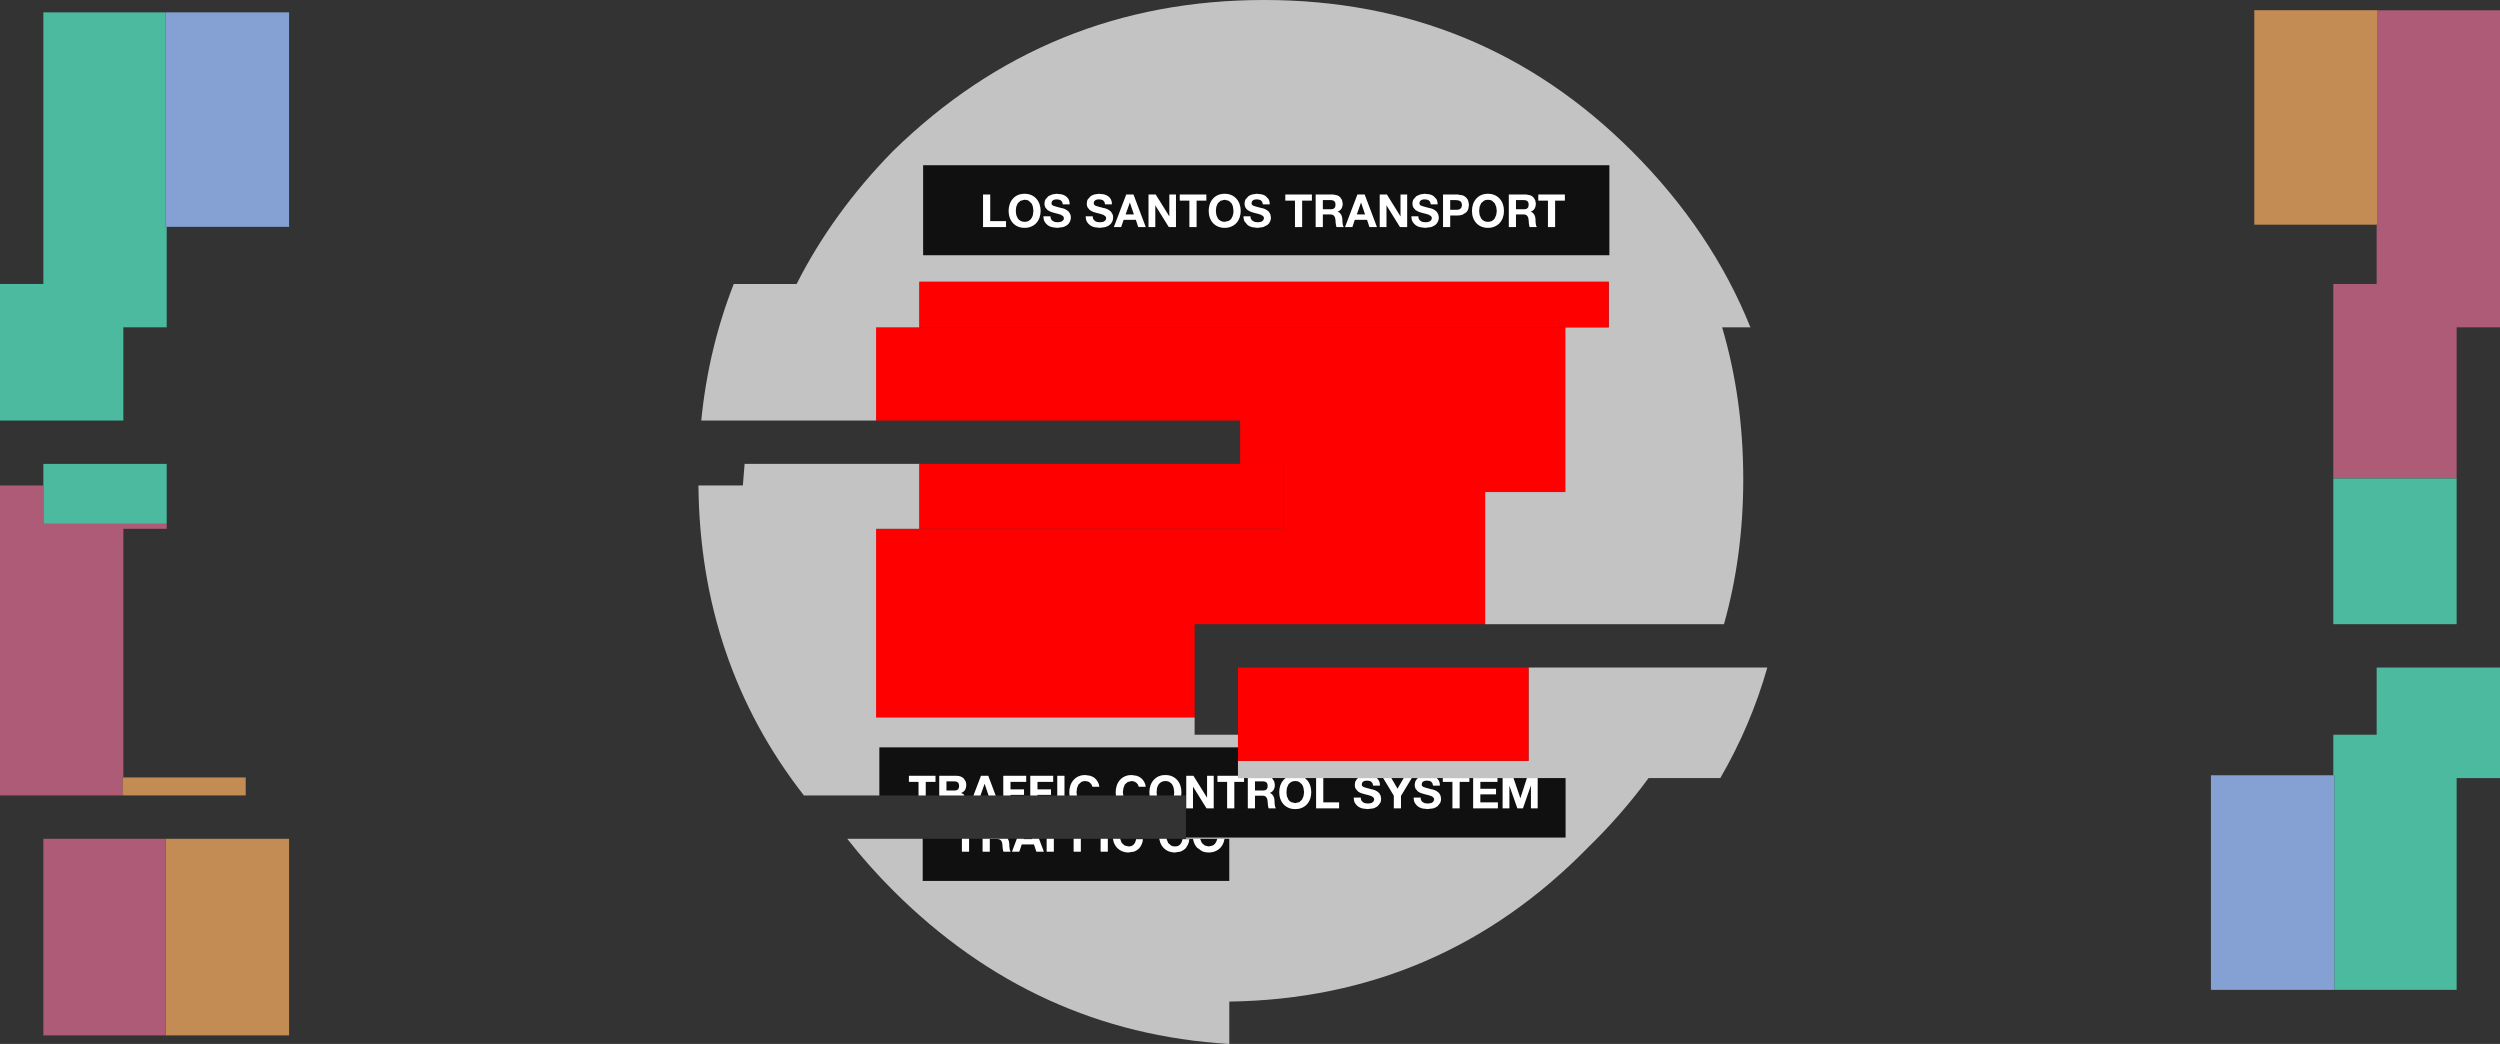 <?xml version="1.0" encoding="UTF-8" standalone="no"?>
<svg xmlns:xlink="http://www.w3.org/1999/xlink" height="481.6px" width="1153.3px" xmlns="http://www.w3.org/2000/svg">
  <rect width="100%" height="100%" fill="#333333" stroke="none"/>
  <g transform="matrix(1.0, 0.0, 0.0, 1.0, 576.65, 240.8)">
    <path d="M51.2 -147.35 L51.25 -147.35 53.1 -141.85 49.25 -141.85 51.2 -147.35 M39.45 -146.4 Q39.45 -145.25 38.9 -144.75 38.3 -144.25 37.2 -144.25 L33.6 -144.25 33.6 -148.5 37.2 -148.5 Q38.3 -148.5 38.9 -148.0 39.45 -147.5 39.45 -146.4 M28.55 -151.05 L16.3 -151.05 16.3 -148.25 20.75 -148.25 20.75 -136.05 24.05 -136.05 24.05 -148.25 28.55 -148.25 28.55 -151.05 M38.4 -151.05 L30.3 -151.05 30.3 -136.05 33.6 -136.05 33.6 -141.9 36.9 -141.9 Q38.15 -141.9 38.65 -141.35 39.25 -140.8 39.4 -139.65 L39.5 -138.7 39.55 -137.75 39.7 -136.85 39.9 -136.05 43.2 -136.05 42.85 -136.85 42.7 -137.8 42.6 -138.75 42.6 -139.6 42.45 -140.75 42.05 -141.75 41.4 -142.6 Q41.0 -142.95 40.4 -143.1 L40.4 -143.15 Q41.65 -143.65 42.2 -144.6 42.75 -145.6 42.75 -146.9 L42.45 -148.5 41.6 -149.8 Q41.0 -150.4 40.2 -150.7 L38.4 -151.05 M5.35 -151.15 L3.1 -151.4 1.1 -151.1 Q0.1 -150.85 -0.7 -150.3 L-2.0 -148.85 Q-2.5 -148.0 -2.5 -146.85 -2.5 -145.8 -2.1 -145.1 -1.7 -144.4 -1.1 -143.9 L0.35 -143.1 2.0 -142.6 3.6 -142.2 5.05 -141.75 6.05 -141.1 Q6.45 -140.75 6.45 -140.1 L6.15 -139.2 5.4 -138.6 Q4.95 -138.4 4.45 -138.35 L3.5 -138.25 2.25 -138.4 1.2 -138.9 0.45 -139.75 Q0.2 -140.25 0.2 -141.0 L-3.0 -141.0 Q-3.0 -139.65 -2.5 -138.65 L-1.05 -136.95 Q-0.2 -136.3 1.0 -136.0 L3.4 -135.7 6.1 -136.05 8.05 -137.05 Q8.85 -137.7 9.25 -138.6 9.65 -139.45 9.65 -140.5 L9.35 -142.0 8.7 -143.1 7.8 -143.85 6.8 -144.4 5.9 -144.7 5.15 -144.85 2.9 -145.45 Q2.0 -145.7 1.5 -145.9 L0.85 -146.4 Q0.7 -146.7 0.7 -147.15 L0.9 -147.9 1.45 -148.45 2.15 -148.75 2.95 -148.85 4.1 -148.75 5.0 -148.4 5.65 -147.7 5.95 -146.55 9.1 -146.55 Q9.1 -147.85 8.65 -148.8 L7.3 -150.3 Q6.45 -150.9 5.35 -151.15 M52.9 -151.05 L49.55 -151.05 43.85 -136.05 47.2 -136.05 48.35 -139.4 54.0 -139.4 55.1 -136.05 58.55 -136.05 52.9 -151.05 M63.15 -151.05 L59.85 -151.05 59.85 -136.05 62.95 -136.05 62.95 -146.1 69.2 -136.05 72.5 -136.05 72.5 -151.05 69.45 -151.05 69.45 -141.0 69.4 -141.0 63.15 -151.05 M128.0 -148.0 Q128.55 -147.5 128.55 -146.4 128.55 -145.25 128.0 -144.75 127.4 -144.25 126.3 -144.25 L122.7 -144.25 122.7 -148.5 126.3 -148.5 Q127.4 -148.5 128.0 -148.0 M97.55 -145.05 L96.95 -144.4 Q96.55 -144.15 96.0 -144.05 L94.9 -144.0 92.35 -144.0 92.35 -148.5 94.9 -148.5 96.0 -148.4 96.95 -148.05 97.55 -147.4 97.8 -146.25 97.55 -145.05 M113.6 -145.4 L113.85 -143.5 113.6 -141.65 112.9 -140.05 Q112.45 -139.3 111.65 -138.9 110.9 -138.45 109.75 -138.45 108.65 -138.45 107.9 -138.9 107.1 -139.3 106.6 -140.05 L105.9 -141.65 105.7 -143.5 105.9 -145.4 106.6 -147.05 107.9 -148.2 Q108.65 -148.65 109.75 -148.65 110.9 -148.65 111.65 -148.2 L112.9 -147.05 113.6 -145.4 M112.85 -150.8 Q111.5 -151.4 109.75 -151.4 108.05 -151.4 106.65 -150.8 105.3 -150.2 104.35 -149.1 103.4 -148.05 102.9 -146.6 102.4 -145.15 102.4 -143.5 102.4 -141.85 102.9 -140.45 103.4 -139.0 104.35 -137.95 105.3 -136.9 106.65 -136.3 108.05 -135.7 109.75 -135.7 111.5 -135.7 112.85 -136.3 114.25 -136.9 115.2 -137.95 116.15 -139.0 116.65 -140.45 117.15 -141.85 117.15 -143.5 117.15 -145.15 116.65 -146.6 116.15 -148.05 115.2 -149.1 114.25 -150.2 112.85 -150.8 M86.1 -148.8 L84.75 -150.3 Q83.9 -150.9 82.8 -151.15 L80.55 -151.4 78.55 -151.1 76.75 -150.3 75.45 -148.85 Q74.95 -148.0 74.95 -146.85 74.95 -145.8 75.35 -145.1 L76.35 -143.9 77.8 -143.1 Q78.6 -142.8 79.45 -142.6 L81.05 -142.2 82.5 -141.75 83.5 -141.1 Q83.9 -140.75 83.9 -140.1 L83.6 -139.2 82.85 -138.6 81.9 -138.35 80.95 -138.25 79.7 -138.4 Q79.1 -138.55 78.65 -138.9 78.2 -139.2 77.9 -139.75 77.65 -140.25 77.65 -141.0 L74.45 -141.0 Q74.45 -139.65 74.95 -138.65 75.5 -137.65 76.4 -136.95 77.25 -136.3 78.45 -136.0 L80.85 -135.7 83.55 -136.05 Q84.7 -136.45 85.5 -137.05 86.3 -137.7 86.7 -138.6 87.1 -139.45 87.1 -140.5 L86.8 -142.0 86.15 -143.1 85.25 -143.85 84.25 -144.4 83.35 -144.7 82.6 -144.85 80.35 -145.45 Q79.45 -145.7 78.95 -145.9 78.5 -146.15 78.3 -146.4 78.15 -146.7 78.15 -147.15 L78.35 -147.9 78.9 -148.45 79.6 -148.75 80.4 -148.85 81.55 -148.75 82.45 -148.4 83.1 -147.7 83.4 -146.55 86.55 -146.55 Q86.55 -147.85 86.1 -148.8 M95.8 -151.05 L89.05 -151.05 89.05 -136.05 92.35 -136.05 92.35 -141.4 95.8 -141.4 Q97.2 -141.4 98.2 -141.85 L99.8 -142.9 Q100.45 -143.6 100.7 -144.45 L101.0 -146.25 100.7 -148.0 Q100.45 -148.9 99.8 -149.55 99.2 -150.2 98.2 -150.65 L95.8 -151.05 M129.3 -150.7 L127.5 -151.05 119.4 -151.05 119.4 -136.05 122.7 -136.05 122.7 -141.9 126.0 -141.9 Q127.25 -141.9 127.75 -141.35 128.35 -140.8 128.5 -139.65 L128.6 -138.7 128.65 -137.75 128.8 -136.85 129.0 -136.05 132.3 -136.05 131.95 -136.85 131.8 -137.8 131.7 -138.75 131.7 -139.6 131.55 -140.75 131.15 -141.75 130.5 -142.6 Q130.1 -142.95 129.5 -143.1 L129.5 -143.15 Q130.75 -143.65 131.3 -144.6 131.85 -145.6 131.85 -146.9 L131.55 -148.5 130.7 -149.8 Q130.1 -150.4 129.3 -150.7 M145.25 -151.05 L133.0 -151.05 133.0 -148.25 137.45 -148.25 137.45 -136.05 140.75 -136.05 140.75 -148.25 145.25 -148.25 145.25 -151.05 M165.8 -123.05 L-150.8 -123.05 -150.8 -164.6 165.8 -164.6 165.8 -123.05 M-151.0 146.15 L-132.9 146.15 -132.9 152.1 -129.6 152.1 -129.6 146.15 -123.35 146.15 -123.35 152.1 -120.05 152.1 -120.05 146.25 -116.75 146.25 Q-115.5 146.25 -115.0 146.8 -114.4 147.35 -114.25 148.5 L-114.15 149.45 -114.1 150.4 -113.95 151.3 -113.75 152.1 -110.45 152.1 -110.8 151.3 -110.95 150.35 -111.05 149.4 -111.05 148.55 -111.2 147.4 -111.6 146.4 -111.75 146.15 -107.55 146.15 -109.8 152.1 -106.45 152.1 -105.3 148.75 -99.65 148.75 -98.55 152.1 -95.1 152.1 -97.35 146.15 -93.8 146.15 -93.8 152.1 -90.5 152.1 -90.5 146.15 -81.35 146.15 -81.35 152.1 -78.05 152.1 -78.05 146.15 -68.9 146.15 -68.9 152.1 -65.6 152.1 -65.6 146.15 -63.25 146.15 -62.85 147.7 Q-62.35 149.15 -61.4 150.2 -60.45 151.25 -59.1 151.85 -57.7 152.45 -56.0 152.45 L-53.45 152.05 Q-52.3 151.6 -51.4 150.8 -50.55 150.0 -50.05 148.85 -49.5 147.75 -49.4 146.35 L-52.55 146.35 Q-52.75 147.8 -53.6 148.75 -54.45 149.7 -56.0 149.7 L-57.85 149.25 -59.15 148.1 -59.8 146.5 -59.85 146.15 -41.85 146.15 -41.45 147.7 Q-40.95 149.15 -40.0 150.2 -39.05 151.25 -37.7 151.85 -36.3 152.45 -34.6 152.45 L-32.05 152.05 Q-30.9 151.6 -30.0 150.8 L-29.55 150.35 -28.65 148.85 Q-28.1 147.75 -28.0 146.35 L-31.15 146.35 Q-31.35 147.8 -32.2 148.75 -33.05 149.7 -34.6 149.7 -35.7 149.7 -36.45 149.25 L-37.75 148.1 -38.4 146.5 -38.45 146.15 -29.55 146.15 -26.3 146.15 -25.9 147.7 Q-25.4 149.15 -24.45 150.2 L-22.15 151.85 Q-20.75 152.45 -19.05 152.45 -17.3 152.45 -15.95 151.85 -14.55 151.25 -13.6 150.2 -12.65 149.15 -12.15 147.7 L-11.75 146.15 -9.55 146.15 -9.55 165.6 -151.0 165.6 -151.0 146.15 M-104.35 146.15 L-100.6 146.15 -100.55 146.3 -104.4 146.3 -104.35 146.15 M-29.55 145.6 L-29.55 126.15 -31.75 126.15 -31.65 124.65 Q-31.65 123.0 -32.15 121.55 -32.65 120.1 -33.6 119.05 -34.55 117.95 -35.95 117.35 -37.3 116.75 -39.05 116.75 -40.75 116.75 -42.15 117.35 -43.5 117.95 -44.45 119.05 -45.4 120.1 -45.9 121.55 -46.4 123.0 -46.4 124.65 L-46.3 126.15 -58.45 126.15 -58.65 124.65 -58.4 122.75 -57.75 121.1 -56.45 119.95 -54.6 119.5 -53.4 119.7 -52.4 120.3 -51.7 121.1 -51.3 122.15 -48.1 122.15 Q-48.25 120.85 -48.85 119.85 -49.4 118.85 -50.25 118.15 -51.15 117.45 -52.25 117.1 L-54.6 116.75 Q-56.3 116.75 -57.7 117.35 -59.05 117.95 -60.0 119.05 -60.95 120.1 -61.45 121.55 -61.95 123.0 -61.95 124.65 L-61.85 126.15 -79.85 126.15 -80.05 124.65 -79.8 122.75 -79.15 121.1 -77.85 119.95 Q-77.1 119.5 -76.0 119.5 L-74.8 119.7 Q-74.25 119.9 -73.8 120.3 L-73.1 121.1 -72.7 122.15 -69.5 122.15 Q-69.65 120.85 -70.25 119.85 -70.8 118.85 -71.65 118.15 -72.55 117.45 -73.65 117.1 L-76.0 116.75 Q-77.7 116.75 -79.1 117.35 -80.45 117.95 -81.4 119.05 -82.35 120.1 -82.85 121.55 -83.35 123.0 -83.35 124.65 L-83.25 126.15 -85.6 126.15 -85.6 117.1 -88.9 117.1 -88.9 126.15 -98.05 126.15 -98.05 125.9 -91.8 125.9 -91.8 123.35 -98.05 123.35 -98.05 119.9 -90.8 119.9 -90.8 117.1 -101.35 117.1 -101.35 126.15 -110.5 126.15 -110.5 125.9 -104.25 125.9 -104.25 123.35 -110.5 123.35 -110.5 119.9 -103.25 119.9 -103.25 117.1 -113.8 117.1 -113.8 126.15 -117.35 126.15 -120.75 117.1 -124.1 117.1 -127.55 126.15 -131.75 126.15 -132.25 125.55 -133.25 125.05 -133.25 125.0 Q-132.0 124.5 -131.45 123.55 -130.9 122.55 -130.9 121.25 -130.9 120.4 -131.2 119.65 L-132.05 118.35 Q-132.65 117.75 -133.45 117.45 -134.25 117.1 -135.25 117.1 L-143.35 117.1 -143.35 126.15 -149.6 126.15 -149.6 119.9 -145.1 119.9 -145.1 117.1 -157.35 117.1 -157.35 119.9 -152.9 119.9 -152.9 126.15 -171.0 126.15 -171.0 103.95 -5.55 103.95 -5.55 110.2 -5.55 117.1 -15.0 117.1 -15.0 119.9 -10.55 119.9 -10.55 132.1 -7.25 132.1 -7.25 119.9 -2.75 119.9 -2.75 118.15 -1.0 118.15 -1.0 132.1 2.3 132.1 2.3 126.25 5.6 126.25 Q6.85 126.25 7.35 126.8 7.95 127.35 8.1 128.5 L8.2 129.45 8.25 130.4 8.4 131.3 8.6 132.1 11.9 132.1 11.55 131.3 11.4 130.35 11.3 129.4 11.3 128.55 11.15 127.4 10.75 126.4 10.1 125.55 Q9.7 125.2 9.1 125.05 L9.1 125.0 Q10.35 124.5 10.9 123.55 11.45 122.55 11.45 121.25 L11.15 119.65 10.3 118.35 10.1 118.15 16.4 118.15 15.45 119.05 Q14.5 120.1 14.0 121.55 13.5 123.0 13.5 124.65 13.5 126.3 14.0 127.7 14.5 129.15 15.45 130.2 16.4 131.25 17.75 131.85 19.15 132.45 20.85 132.45 22.6 132.45 23.95 131.85 25.35 131.25 26.3 130.2 27.25 129.15 27.75 127.7 28.25 126.3 28.25 124.65 28.25 123.0 27.75 121.55 27.25 120.1 26.3 119.05 L25.35 118.15 30.5 118.15 30.5 132.1 41.1 132.1 41.1 129.35 33.8 129.35 33.8 118.15 49.8 118.15 Q49.25 118.65 48.85 119.3 48.35 120.15 48.35 121.3 48.35 122.35 48.75 123.05 L49.75 124.25 Q50.4 124.75 51.2 125.05 L52.85 125.55 54.45 125.95 55.9 126.4 Q56.5 126.65 56.9 127.05 57.3 127.4 57.3 128.05 L57.0 128.95 56.25 129.55 55.3 129.8 54.35 129.9 53.1 129.75 Q52.5 129.6 52.05 129.25 L51.3 128.4 51.05 127.15 47.85 127.15 Q47.85 128.5 48.35 129.5 48.9 130.5 49.8 131.2 50.65 131.85 51.85 132.15 L54.25 132.45 56.95 132.1 Q58.1 131.7 58.9 131.1 L60.1 129.55 Q60.5 128.7 60.5 127.65 L60.2 126.15 59.55 125.05 58.65 124.3 57.65 123.75 56.75 123.45 56.0 123.3 53.75 122.7 52.35 122.25 51.7 121.75 Q51.55 121.45 51.55 121.0 L51.75 120.25 Q51.95 119.9 52.3 119.7 52.6 119.5 53.0 119.4 L53.8 119.3 54.95 119.4 Q55.45 119.5 55.85 119.75 L56.5 120.45 56.8 121.6 59.95 121.6 Q59.95 120.3 59.5 119.35 L58.55 118.15 61.45 118.15 66.35 126.25 66.35 132.1 69.65 132.1 69.65 126.35 74.6 118.15 77.45 118.15 Q76.9 118.65 76.5 119.3 76.0 120.15 76.0 121.3 76.0 122.35 76.4 123.05 L77.4 124.25 Q78.05 124.75 78.85 125.05 L80.5 125.55 82.1 125.95 83.55 126.4 Q84.15 126.65 84.55 127.05 84.95 127.4 84.95 128.05 L84.65 128.95 83.9 129.55 82.95 129.8 82.0 129.9 80.75 129.75 Q80.15 129.6 79.7 129.25 79.25 128.95 78.95 128.4 78.7 127.9 78.7 127.15 L75.5 127.15 Q75.5 128.5 76.0 129.5 76.55 130.5 77.45 131.2 78.3 131.85 79.5 132.15 L81.9 132.45 84.6 132.1 Q85.75 131.7 86.55 131.1 L87.75 129.55 Q88.15 128.7 88.15 127.65 L87.85 126.15 87.2 125.05 86.3 124.3 85.3 123.75 84.4 123.45 83.65 123.3 81.4 122.7 80.0 122.25 79.35 121.75 Q79.2 121.45 79.2 121.0 L79.4 120.25 Q79.6 119.9 79.95 119.7 L80.65 119.4 81.45 119.3 82.6 119.4 Q83.1 119.5 83.5 119.75 L84.15 120.45 84.45 121.6 87.6 121.6 Q87.6 120.3 87.15 119.35 L86.2 118.15 88.95 118.15 88.95 119.9 93.4 119.9 93.4 132.1 96.7 132.1 96.7 119.9 101.2 119.9 101.2 118.15 102.95 118.15 102.95 132.1 114.35 132.1 114.35 129.35 106.25 129.35 106.25 125.65 113.5 125.65 113.5 123.1 106.25 123.1 106.25 119.9 114.15 119.9 114.15 118.15 116.55 118.15 116.55 132.1 119.65 132.1 119.65 121.6 123.35 132.1 125.9 132.1 129.6 121.5 129.6 132.1 132.7 132.1 132.7 118.15 145.6 118.15 145.6 145.6 -29.55 145.6 M-35.1 126.15 L-42.95 126.15 -43.1 124.65 -42.9 122.75 Q-42.65 121.85 -42.2 121.1 -41.7 120.4 -40.9 119.95 -40.15 119.5 -39.05 119.5 -37.9 119.5 -37.15 119.95 -36.35 120.4 -35.9 121.1 -35.4 121.85 -35.2 122.75 L-34.95 124.65 -35.1 126.15 M-120.6 126.15 L-124.35 126.15 -122.45 120.8 -122.4 120.8 -120.6 126.15 M70.9 118.15 L68.05 123.05 65.2 118.15 70.9 118.15 M2.3 119.65 L5.9 119.65 Q7.0 119.65 7.6 120.15 8.15 120.65 8.15 121.75 8.15 122.9 7.6 123.4 7.0 123.9 5.9 123.9 L2.3 123.9 2.3 119.65 M20.85 119.5 Q22.0 119.5 22.75 119.95 L24.0 121.1 Q24.5 121.85 24.7 122.75 L24.95 124.65 24.7 126.5 24.0 128.1 22.75 129.25 20.85 129.7 19.0 129.25 Q18.2 128.85 17.7 128.1 L17.0 126.5 16.8 124.65 17.0 122.75 17.7 121.1 Q18.2 120.4 19.0 119.95 19.75 119.5 20.85 119.5 M121.55 118.15 L127.75 118.15 124.75 127.4 124.7 127.4 121.55 118.15 M-112.55 -138.8 L-119.85 -138.8 -119.85 -151.05 -123.15 -151.05 -123.15 -136.05 -112.55 -136.05 -112.55 -138.8 M-100.85 -147.05 Q-100.35 -146.3 -100.15 -145.4 L-99.9 -143.5 -100.15 -141.65 Q-100.35 -140.75 -100.85 -140.05 -101.3 -139.3 -102.1 -138.9 -102.85 -138.45 -104.0 -138.45 -105.1 -138.45 -105.85 -138.9 -106.65 -139.3 -107.15 -140.05 L-107.85 -141.65 -108.05 -143.5 -107.85 -145.4 -107.15 -147.05 -105.85 -148.2 -104.0 -148.65 Q-102.85 -148.65 -102.1 -148.2 L-100.85 -147.05 M-91.2 -151.1 L-93.0 -150.3 -94.3 -148.85 Q-94.8 -148.0 -94.8 -146.85 -94.8 -145.8 -94.4 -145.1 L-93.4 -143.9 -91.95 -143.1 -90.3 -142.6 -88.7 -142.2 -87.25 -141.75 -86.25 -141.1 Q-85.85 -140.75 -85.85 -140.1 -85.85 -139.55 -86.15 -139.2 L-86.9 -138.6 -87.85 -138.35 -88.8 -138.25 -90.05 -138.4 -91.1 -138.9 -91.85 -139.75 -92.1 -141.0 -95.3 -141.0 Q-95.3 -139.65 -94.8 -138.65 -94.25 -137.65 -93.35 -136.95 -92.5 -136.3 -91.3 -136.0 L-88.9 -135.7 -86.2 -136.05 Q-85.05 -136.45 -84.25 -137.05 -83.45 -137.7 -83.05 -138.6 -82.65 -139.45 -82.65 -140.5 -82.65 -141.35 -82.95 -142.0 L-83.6 -143.1 -84.5 -143.85 -85.5 -144.4 -86.4 -144.7 -87.15 -144.85 -89.4 -145.45 -90.8 -145.9 -91.45 -146.4 -91.6 -147.15 -91.4 -147.9 -90.85 -148.45 -90.15 -148.75 -89.35 -148.85 -88.2 -148.75 -87.3 -148.4 -86.65 -147.7 -86.35 -146.55 -83.2 -146.55 Q-83.2 -147.85 -83.65 -148.8 -84.15 -149.7 -85.0 -150.3 -85.85 -150.9 -86.95 -151.15 L-89.2 -151.4 -91.2 -151.1 M-107.1 -150.8 Q-108.45 -150.2 -109.4 -149.1 -110.35 -148.05 -110.85 -146.6 -111.35 -145.15 -111.35 -143.5 -111.35 -141.85 -110.85 -140.45 -110.35 -139.0 -109.4 -137.95 -108.45 -136.9 -107.1 -136.3 -105.7 -135.7 -104.0 -135.7 -102.25 -135.7 -100.9 -136.3 -99.5 -136.9 -98.55 -137.95 -97.6 -139.0 -97.1 -140.45 -96.6 -141.85 -96.6 -143.5 -96.6 -145.15 -97.1 -146.6 -97.6 -148.05 -98.55 -149.1 -99.5 -150.2 -100.9 -150.8 -102.25 -151.4 -104.0 -151.4 -105.7 -151.4 -107.1 -150.8 M-7.85 -145.4 L-7.6 -143.5 Q-7.6 -142.55 -7.85 -141.65 -8.05 -140.75 -8.55 -140.05 -9.0 -139.3 -9.8 -138.9 L-11.7 -138.45 Q-12.8 -138.45 -13.55 -138.9 -14.35 -139.3 -14.85 -140.05 L-15.55 -141.65 -15.75 -143.5 -15.55 -145.4 -14.85 -147.05 -13.55 -148.2 -11.7 -148.65 -9.8 -148.2 -8.55 -147.05 Q-8.05 -146.3 -7.85 -145.4 M-55.45 -147.35 L-55.4 -147.35 -53.55 -141.85 -57.4 -141.85 -55.45 -147.35 M-53.75 -151.05 L-57.1 -151.05 -62.8 -136.05 -59.45 -136.05 -58.3 -139.4 -52.65 -139.4 -51.55 -136.05 -48.1 -136.05 -53.75 -151.05 M-64.15 -148.8 Q-64.65 -149.7 -65.5 -150.3 -66.35 -150.9 -67.45 -151.15 L-69.7 -151.4 -71.7 -151.1 Q-72.7 -150.85 -73.5 -150.3 L-74.8 -148.85 Q-75.3 -148.0 -75.3 -146.85 -75.3 -145.8 -74.9 -145.1 L-73.9 -143.9 -72.45 -143.1 -70.8 -142.6 -69.2 -142.2 -67.75 -141.75 -66.75 -141.1 Q-66.35 -140.75 -66.35 -140.1 -66.35 -139.55 -66.65 -139.2 L-67.4 -138.6 Q-67.85 -138.4 -68.35 -138.35 L-69.3 -138.25 -70.55 -138.4 Q-71.15 -138.55 -71.6 -138.9 L-72.35 -139.75 -72.6 -141.0 -75.8 -141.0 Q-75.8 -139.65 -75.3 -138.65 -74.75 -137.65 -73.85 -136.95 -73.0 -136.3 -71.8 -136.0 L-69.4 -135.7 -66.7 -136.05 Q-65.55 -136.45 -64.75 -137.05 -63.95 -137.7 -63.55 -138.6 -63.15 -139.45 -63.15 -140.5 -63.15 -141.35 -63.45 -142.0 L-64.1 -143.1 -65.0 -143.85 -66.0 -144.4 -66.9 -144.7 -67.65 -144.85 -69.9 -145.45 -71.3 -145.9 -71.95 -146.4 -72.1 -147.15 -71.9 -147.9 -71.35 -148.45 -70.65 -148.75 -69.85 -148.85 -68.7 -148.75 -67.8 -148.4 -67.15 -147.7 -66.85 -146.55 -63.7 -146.55 Q-63.7 -147.85 -64.15 -148.8 M-34.15 -151.05 L-37.2 -151.05 -37.2 -141.0 -37.25 -141.0 -43.5 -151.05 -46.8 -151.05 -46.8 -136.05 -43.7 -136.05 -43.7 -146.1 -37.45 -136.05 -34.15 -136.05 -34.15 -151.05 M-14.8 -150.8 Q-16.15 -150.2 -17.1 -149.1 -18.05 -148.05 -18.55 -146.6 -19.05 -145.15 -19.05 -143.5 -19.05 -141.85 -18.55 -140.45 -18.05 -139.0 -17.1 -137.95 -16.15 -136.9 -14.8 -136.3 -13.4 -135.7 -11.7 -135.7 -9.95 -135.7 -8.6 -136.3 -7.2 -136.9 -6.25 -137.95 -5.3 -139.0 -4.8 -140.45 -4.3 -141.85 -4.3 -143.5 -4.3 -145.15 -4.8 -146.6 -5.3 -148.05 -6.25 -149.1 -7.2 -150.2 -8.6 -150.8 -9.95 -151.4 -11.7 -151.4 -13.4 -151.4 -14.8 -150.8 M-20.15 -151.05 L-32.4 -151.05 -32.4 -148.25 -27.95 -148.25 -27.95 -136.05 -24.65 -136.05 -24.65 -148.25 -20.15 -148.25 -20.15 -151.05 M-136.45 119.65 Q-135.35 119.65 -134.75 120.15 -134.2 120.65 -134.2 121.75 -134.2 122.9 -134.75 123.4 -135.35 123.9 -136.45 123.9 L-140.05 123.9 -140.05 119.65 -136.45 119.65 M-16.75 117.1 L-19.8 117.1 -19.8 127.15 -19.85 127.15 -26.1 117.1 -29.4 117.1 -29.4 132.1 -26.3 132.1 -26.3 122.05 -20.05 132.1 -16.75 132.1 -16.75 117.1 M-15.1 146.15 L-15.2 146.5 Q-15.4 147.4 -15.9 148.1 -16.35 148.85 -17.15 149.25 L-19.05 149.7 -20.9 149.25 -22.2 148.1 -22.9 146.5 -22.95 146.15 -15.1 146.15" fill="#000000" fill-opacity="0.694" fill-rule="evenodd" stroke="none"/>
    <path d="M145.25 -151.05 L145.25 -148.25 140.75 -148.25 140.75 -136.05 137.45 -136.05 137.45 -148.25 133.0 -148.25 133.0 -151.05 145.25 -151.05 M129.3 -150.7 Q130.1 -150.4 130.7 -149.8 L131.55 -148.5 131.85 -146.9 Q131.85 -145.6 131.3 -144.6 130.75 -143.65 129.5 -143.15 L129.5 -143.1 Q130.1 -142.95 130.5 -142.6 L131.15 -141.75 131.55 -140.75 131.7 -139.6 131.7 -138.75 131.8 -137.8 131.95 -136.85 132.3 -136.05 129.0 -136.05 128.8 -136.85 128.65 -137.75 128.6 -138.7 128.5 -139.65 Q128.35 -140.8 127.75 -141.35 127.25 -141.9 126.0 -141.9 L122.7 -141.9 122.7 -136.05 119.4 -136.05 119.4 -151.05 127.5 -151.05 129.3 -150.7 M95.8 -151.05 L98.2 -150.65 Q99.2 -150.2 99.8 -149.55 100.45 -148.9 100.7 -148.0 L101.0 -146.25 100.7 -144.45 Q100.45 -143.6 99.8 -142.9 L98.2 -141.85 Q97.2 -141.4 95.8 -141.4 L92.35 -141.4 92.35 -136.05 89.05 -136.05 89.05 -151.05 95.8 -151.05 M86.1 -148.8 Q86.55 -147.85 86.55 -146.55 L83.4 -146.55 83.1 -147.7 82.45 -148.4 81.55 -148.75 80.4 -148.85 79.6 -148.75 78.9 -148.45 78.35 -147.9 78.15 -147.15 Q78.15 -146.7 78.3 -146.4 78.5 -146.15 78.95 -145.9 79.45 -145.7 80.35 -145.45 L82.6 -144.85 83.35 -144.7 84.25 -144.4 85.25 -143.85 86.15 -143.1 86.8 -142.0 87.1 -140.5 Q87.1 -139.45 86.7 -138.6 86.3 -137.7 85.5 -137.05 84.7 -136.45 83.55 -136.05 L80.85 -135.7 78.45 -136.0 Q77.25 -136.3 76.4 -136.95 75.5 -137.65 74.95 -138.65 74.45 -139.65 74.45 -141.0 L77.65 -141.0 Q77.65 -140.25 77.9 -139.75 78.2 -139.2 78.65 -138.9 79.1 -138.55 79.7 -138.4 L80.95 -138.25 81.9 -138.35 82.85 -138.6 83.6 -139.2 83.9 -140.1 Q83.9 -140.75 83.5 -141.1 L82.5 -141.75 81.05 -142.2 79.45 -142.6 Q78.6 -142.8 77.8 -143.1 L76.35 -143.9 75.35 -145.1 Q74.95 -145.8 74.95 -146.85 74.95 -148.0 75.45 -148.85 L76.75 -150.3 78.55 -151.1 80.55 -151.4 82.8 -151.15 Q83.9 -150.9 84.75 -150.3 L86.1 -148.8 M112.85 -150.8 Q114.25 -150.2 115.2 -149.1 116.15 -148.05 116.65 -146.6 117.15 -145.15 117.15 -143.5 117.15 -141.85 116.65 -140.45 116.15 -139.0 115.2 -137.95 114.25 -136.9 112.85 -136.3 111.5 -135.7 109.75 -135.7 108.05 -135.7 106.65 -136.3 105.3 -136.9 104.35 -137.95 103.4 -139.0 102.9 -140.45 102.4 -141.85 102.4 -143.5 102.4 -145.15 102.9 -146.6 103.4 -148.05 104.35 -149.1 105.3 -150.2 106.65 -150.8 108.05 -151.4 109.75 -151.4 111.5 -151.4 112.85 -150.8 M113.6 -145.4 L112.9 -147.05 111.65 -148.2 Q110.9 -148.65 109.75 -148.65 108.65 -148.65 107.9 -148.2 L106.6 -147.05 105.9 -145.4 105.7 -143.5 105.9 -141.65 106.6 -140.05 Q107.1 -139.3 107.9 -138.9 108.65 -138.45 109.75 -138.45 110.9 -138.45 111.65 -138.9 112.45 -139.3 112.9 -140.05 L113.6 -141.65 113.85 -143.5 113.6 -145.4 M97.55 -145.05 L97.8 -146.25 97.55 -147.4 96.95 -148.05 96.0 -148.4 94.9 -148.5 92.35 -148.5 92.35 -144.0 94.9 -144.0 96.0 -144.05 Q96.55 -144.15 96.95 -144.4 L97.55 -145.05 M128.0 -148.0 Q127.4 -148.5 126.3 -148.5 L122.7 -148.5 122.7 -144.25 126.3 -144.25 Q127.4 -144.25 128.0 -144.75 128.55 -145.25 128.55 -146.4 128.55 -147.5 128.0 -148.0 M63.15 -151.05 L69.4 -141.0 69.45 -141.0 69.45 -151.05 72.5 -151.05 72.5 -136.05 69.2 -136.05 62.95 -146.1 62.95 -136.05 59.85 -136.05 59.85 -151.05 63.15 -151.05 M52.9 -151.05 L58.55 -136.05 55.1 -136.05 54.0 -139.4 48.35 -139.4 47.2 -136.05 43.85 -136.05 49.55 -151.05 52.9 -151.05 M5.35 -151.15 Q6.45 -150.9 7.3 -150.3 L8.65 -148.8 Q9.1 -147.85 9.1 -146.55 L5.95 -146.55 5.65 -147.7 5.0 -148.4 4.1 -148.75 2.95 -148.85 2.15 -148.75 1.45 -148.45 0.9 -147.9 0.7 -147.15 Q0.7 -146.7 0.85 -146.4 L1.5 -145.9 Q2.0 -145.7 2.9 -145.45 L5.15 -144.85 5.9 -144.7 6.8 -144.4 7.8 -143.85 8.7 -143.1 9.35 -142.0 9.65 -140.5 Q9.65 -139.45 9.25 -138.6 8.85 -137.7 8.05 -137.05 L6.1 -136.05 3.4 -135.7 1.0 -136.0 Q-0.2 -136.3 -1.05 -136.95 L-2.5 -138.65 Q-3.0 -139.65 -3.0 -141.0 L0.2 -141.0 Q0.2 -140.25 0.45 -139.75 L1.2 -138.9 2.25 -138.4 3.5 -138.25 4.45 -138.35 Q4.95 -138.4 5.4 -138.6 L6.15 -139.2 6.45 -140.1 Q6.45 -140.75 6.05 -141.1 L5.05 -141.75 3.6 -142.2 2.0 -142.6 0.35 -143.1 -1.1 -143.9 Q-1.7 -144.4 -2.1 -145.1 -2.5 -145.8 -2.5 -146.85 -2.5 -148.0 -2.0 -148.85 L-0.7 -150.3 Q0.1 -150.85 1.1 -151.1 L3.1 -151.4 5.35 -151.15 M38.4 -151.05 L40.2 -150.7 Q41.0 -150.4 41.6 -149.8 L42.45 -148.5 42.75 -146.9 Q42.75 -145.6 42.2 -144.6 41.65 -143.65 40.4 -143.15 L40.4 -143.1 Q41.0 -142.95 41.4 -142.6 L42.05 -141.75 42.45 -140.75 42.6 -139.6 42.6 -138.75 42.7 -137.8 42.85 -136.85 43.2 -136.05 39.9 -136.05 39.7 -136.85 39.55 -137.75 39.5 -138.7 39.4 -139.65 Q39.25 -140.8 38.65 -141.35 38.15 -141.9 36.9 -141.9 L33.6 -141.9 33.6 -136.05 30.3 -136.05 30.3 -151.05 38.4 -151.05 M28.55 -151.05 L28.55 -148.25 24.05 -148.25 24.05 -136.05 20.75 -136.05 20.75 -148.25 16.3 -148.25 16.3 -151.05 28.55 -151.05 M39.45 -146.4 Q39.45 -147.5 38.9 -148.0 38.3 -148.5 37.2 -148.5 L33.6 -148.5 33.6 -144.25 37.2 -144.25 Q38.3 -144.25 38.9 -144.75 39.45 -145.25 39.45 -146.4 M51.2 -147.35 L49.25 -141.85 53.1 -141.85 51.25 -147.35 51.2 -147.35 M-132.9 146.15 L-129.6 146.15 -129.6 152.1 -132.9 152.1 -132.9 146.15 M-123.35 146.15 L-111.75 146.15 -111.6 146.4 -111.2 147.4 -111.05 148.55 -111.05 149.4 -110.95 150.35 -110.8 151.3 -110.45 152.1 -113.75 152.1 -113.95 151.3 -114.1 150.4 -114.15 149.45 -114.25 148.5 Q-114.4 147.35 -115.0 146.8 -115.5 146.25 -116.75 146.25 L-120.05 146.25 -120.05 152.1 -123.35 152.1 -123.35 146.15 M-107.55 146.15 L-104.35 146.15 -104.4 146.3 -100.55 146.3 -100.6 146.15 -97.35 146.15 -95.1 152.1 -98.55 152.1 -99.65 148.75 -105.3 148.75 -106.45 152.1 -109.8 152.1 -107.55 146.15 M-93.8 146.15 L-90.5 146.15 -90.5 152.1 -93.8 152.1 -93.8 146.15 M-81.35 146.15 L-78.05 146.15 -78.05 152.1 -81.35 152.1 -81.35 146.15 M-68.9 146.15 L-65.6 146.15 -65.6 152.1 -68.9 152.1 -68.9 146.15 M-63.25 146.15 L-59.85 146.15 -59.8 146.5 -59.15 148.1 -57.85 149.25 -56.0 149.7 Q-54.45 149.7 -53.6 148.75 -52.75 147.8 -52.55 146.35 L-49.4 146.35 Q-49.5 147.75 -50.05 148.85 -50.55 150.0 -51.4 150.8 -52.3 151.6 -53.45 152.05 L-56.0 152.45 Q-57.7 152.45 -59.1 151.85 -60.45 151.25 -61.4 150.2 -62.35 149.15 -62.85 147.7 L-63.25 146.15 M-41.85 146.15 L-38.45 146.15 -38.4 146.5 -37.75 148.1 -36.45 149.25 Q-35.7 149.7 -34.6 149.7 -33.05 149.7 -32.2 148.75 -31.35 147.8 -31.15 146.35 L-28.0 146.35 Q-28.1 147.75 -28.65 148.85 L-29.55 150.35 -30.0 150.8 Q-30.9 151.6 -32.05 152.05 L-34.6 152.45 Q-36.3 152.45 -37.7 151.85 -39.05 151.25 -40.0 150.2 -40.95 149.15 -41.45 147.7 L-41.85 146.15 M-31.75 126.15 L-35.1 126.15 -34.95 124.65 -35.2 122.75 Q-35.4 121.85 -35.9 121.1 -36.35 120.4 -37.15 119.95 -37.9 119.5 -39.05 119.5 -40.15 119.5 -40.9 119.95 -41.7 120.4 -42.2 121.1 -42.65 121.85 -42.9 122.75 L-43.1 124.65 -42.95 126.15 -46.3 126.15 -46.4 124.65 Q-46.4 123.0 -45.9 121.55 -45.4 120.1 -44.45 119.05 -43.5 117.95 -42.15 117.35 -40.75 116.75 -39.05 116.75 -37.3 116.75 -35.95 117.35 -34.55 117.95 -33.6 119.05 -32.65 120.1 -32.15 121.55 -31.65 123.0 -31.65 124.65 L-31.75 126.15 M-58.45 126.15 L-61.85 126.15 -61.95 124.65 Q-61.95 123.0 -61.45 121.55 -60.95 120.1 -60.0 119.05 -59.05 117.95 -57.7 117.35 -56.3 116.75 -54.6 116.75 L-52.25 117.1 Q-51.15 117.45 -50.25 118.15 -49.4 118.85 -48.85 119.85 -48.25 120.85 -48.1 122.15 L-51.3 122.15 -51.7 121.1 -52.4 120.3 -53.4 119.7 -54.6 119.5 -56.45 119.95 -57.75 121.1 -58.4 122.75 -58.65 124.65 -58.45 126.15 M-79.85 126.15 L-83.25 126.15 -83.35 124.65 Q-83.35 123.0 -82.85 121.55 -82.35 120.1 -81.4 119.05 -80.45 117.95 -79.1 117.35 -77.7 116.75 -76.0 116.75 L-73.65 117.1 Q-72.55 117.45 -71.65 118.15 -70.8 118.85 -70.25 119.85 -69.65 120.85 -69.5 122.15 L-72.7 122.15 -73.1 121.1 -73.8 120.3 Q-74.25 119.9 -74.8 119.7 L-76.0 119.5 Q-77.1 119.5 -77.85 119.95 L-79.15 121.1 -79.8 122.75 -80.05 124.65 -79.85 126.15 M-85.6 126.15 L-88.9 126.15 -88.9 117.1 -85.6 117.1 -85.6 126.15 M-98.05 126.15 L-101.35 126.15 -101.35 117.1 -90.8 117.1 -90.8 119.9 -98.05 119.9 -98.05 123.35 -91.8 123.35 -91.8 125.9 -98.05 125.9 -98.05 126.15 M-110.5 126.15 L-113.8 126.15 -113.8 117.1 -103.25 117.1 -103.25 119.9 -110.5 119.9 -110.5 123.35 -104.25 123.35 -104.25 125.9 -110.5 125.9 -110.5 126.15 M-117.35 126.15 L-120.6 126.15 -122.4 120.8 -122.45 120.8 -124.35 126.15 -127.55 126.15 -124.1 117.1 -120.75 117.1 -117.35 126.15 M-131.75 126.15 L-143.35 126.15 -143.35 117.1 -135.25 117.1 Q-134.25 117.1 -133.45 117.45 -132.65 117.75 -132.05 118.35 L-131.2 119.65 Q-130.9 120.4 -130.9 121.25 -130.9 122.55 -131.45 123.55 -132.0 124.5 -133.25 125.0 L-133.25 125.05 -132.25 125.55 -131.75 126.15 M-149.6 126.15 L-152.9 126.15 -152.9 119.9 -157.35 119.9 -157.35 117.1 -145.1 117.1 -145.1 119.9 -149.6 119.9 -149.6 126.15 M65.2 118.15 L68.05 123.05 70.9 118.15 74.6 118.15 69.65 126.35 69.65 132.1 66.35 132.1 66.35 126.25 61.45 118.15 65.2 118.15 M86.2 118.15 L87.15 119.35 Q87.6 120.3 87.6 121.6 L84.45 121.6 84.15 120.45 83.5 119.75 Q83.1 119.5 82.6 119.4 L81.45 119.3 80.65 119.4 79.95 119.7 Q79.6 119.9 79.4 120.25 L79.2 121.0 Q79.2 121.45 79.35 121.75 L80.0 122.25 81.4 122.7 83.65 123.3 84.4 123.45 85.3 123.75 86.3 124.3 87.2 125.05 87.85 126.15 88.15 127.65 Q88.15 128.7 87.75 129.55 L86.55 131.1 Q85.75 131.7 84.6 132.1 L81.9 132.45 79.5 132.15 Q78.3 131.85 77.45 131.2 76.55 130.5 76.0 129.5 75.5 128.5 75.5 127.15 L78.7 127.15 Q78.7 127.9 78.95 128.4 79.25 128.95 79.7 129.25 80.15 129.6 80.75 129.75 L82.0 129.9 82.95 129.8 83.9 129.55 84.65 128.95 84.95 128.05 Q84.95 127.4 84.55 127.05 84.15 126.65 83.55 126.4 L82.1 125.95 80.5 125.55 78.85 125.05 Q78.05 124.75 77.4 124.25 L76.4 123.05 Q76.0 122.35 76.0 121.3 76.0 120.15 76.5 119.3 76.9 118.65 77.45 118.15 L86.2 118.15 M58.55 118.15 L59.5 119.35 Q59.95 120.3 59.95 121.6 L56.8 121.6 56.5 120.45 55.85 119.75 Q55.45 119.5 54.95 119.4 L53.8 119.3 53.0 119.4 Q52.6 119.5 52.3 119.7 51.95 119.9 51.75 120.25 L51.55 121.0 Q51.55 121.45 51.7 121.75 L52.35 122.25 53.75 122.7 56.0 123.3 56.75 123.45 57.65 123.75 58.65 124.3 59.55 125.05 60.2 126.15 60.5 127.65 Q60.5 128.7 60.1 129.55 L58.9 131.1 Q58.1 131.7 56.95 132.1 L54.25 132.45 51.85 132.15 Q50.65 131.85 49.8 131.2 48.9 130.5 48.35 129.5 47.85 128.5 47.85 127.15 L51.05 127.15 51.3 128.4 52.05 129.25 Q52.5 129.6 53.1 129.75 L54.35 129.9 55.3 129.8 56.25 129.55 57.0 128.95 57.3 128.05 Q57.3 127.4 56.9 127.05 56.5 126.65 55.9 126.4 L54.45 125.95 52.85 125.55 51.2 125.05 Q50.4 124.75 49.75 124.25 L48.75 123.05 Q48.35 122.35 48.35 121.3 48.35 120.15 48.85 119.3 49.25 118.65 49.8 118.15 L58.55 118.15 M33.8 118.15 L33.8 129.35 41.1 129.35 41.1 132.1 30.5 132.1 30.5 118.15 33.8 118.15 M25.35 118.15 L26.3 119.05 Q27.25 120.1 27.75 121.55 28.25 123.0 28.25 124.65 28.25 126.3 27.75 127.7 27.25 129.15 26.3 130.2 25.35 131.25 23.95 131.85 22.6 132.45 20.85 132.45 19.15 132.45 17.75 131.85 16.4 131.25 15.45 130.2 14.5 129.15 14.0 127.7 13.5 126.3 13.5 124.65 13.5 123.0 14.0 121.55 14.5 120.1 15.45 119.05 L16.4 118.15 25.35 118.15 M10.1 118.15 L10.3 118.35 11.15 119.65 11.45 121.25 Q11.45 122.55 10.9 123.55 10.35 124.5 9.1 125.0 L9.1 125.05 Q9.7 125.2 10.1 125.55 L10.75 126.4 11.15 127.4 11.3 128.55 11.3 129.4 11.4 130.35 11.55 131.3 11.9 132.1 8.6 132.1 8.4 131.3 8.25 130.4 8.2 129.45 8.1 128.5 Q7.95 127.35 7.35 126.8 6.85 126.25 5.6 126.25 L2.3 126.25 2.3 132.1 -1.0 132.1 -1.0 118.15 10.1 118.15 M-2.75 118.15 L-2.75 119.9 -7.25 119.9 -7.25 132.1 -10.55 132.1 -10.55 119.9 -15.0 119.9 -15.0 117.1 -5.55 117.1 -5.55 118.15 -2.75 118.15 M20.85 119.5 Q19.75 119.5 19.0 119.95 18.2 120.4 17.7 121.1 L17.0 122.75 16.8 124.65 17.0 126.5 17.7 128.1 Q18.2 128.85 19.0 129.25 L20.85 129.7 22.75 129.25 24.0 128.1 24.7 126.5 24.95 124.65 24.7 122.75 Q24.5 121.85 24.0 121.1 L22.75 119.95 Q22.0 119.5 20.85 119.5 M2.3 119.65 L2.3 123.9 5.9 123.9 Q7.0 123.9 7.6 123.4 8.15 122.9 8.15 121.75 8.15 120.65 7.6 120.15 7.0 119.65 5.9 119.65 L2.3 119.65 M127.75 118.15 L132.7 118.15 132.7 132.1 129.6 132.1 129.6 121.5 125.9 132.1 123.35 132.1 119.65 121.6 119.65 132.1 116.55 132.1 116.55 118.15 121.55 118.15 124.7 127.4 124.75 127.4 127.75 118.15 M102.95 118.15 L114.15 118.15 114.15 119.9 106.25 119.9 106.25 123.1 113.5 123.1 113.5 125.65 106.25 125.65 106.25 129.35 114.35 129.35 114.35 132.1 102.95 132.1 102.95 118.15 M101.2 118.15 L101.2 119.9 96.7 119.9 96.7 132.1 93.4 132.1 93.4 119.9 88.95 119.9 88.95 118.15 101.2 118.15 M-20.15 -151.05 L-20.15 -148.25 -24.65 -148.25 -24.65 -136.05 -27.95 -136.05 -27.95 -148.25 -32.4 -148.25 -32.4 -151.05 -20.15 -151.05 M-14.8 -150.8 Q-13.4 -151.4 -11.7 -151.4 -9.95 -151.4 -8.6 -150.8 -7.2 -150.2 -6.25 -149.1 -5.3 -148.05 -4.8 -146.6 -4.3 -145.15 -4.3 -143.5 -4.3 -141.85 -4.8 -140.45 -5.3 -139.0 -6.25 -137.95 -7.2 -136.9 -8.6 -136.3 -9.95 -135.7 -11.7 -135.7 -13.4 -135.7 -14.8 -136.3 -16.15 -136.9 -17.1 -137.95 -18.05 -139.0 -18.55 -140.45 -19.05 -141.85 -19.05 -143.5 -19.05 -145.15 -18.55 -146.6 -18.05 -148.05 -17.1 -149.1 -16.15 -150.2 -14.8 -150.8 M-34.15 -151.05 L-34.15 -136.05 -37.45 -136.05 -43.7 -146.1 -43.7 -136.05 -46.8 -136.05 -46.8 -151.05 -43.5 -151.05 -37.25 -141.0 -37.2 -141.0 -37.2 -151.05 -34.15 -151.05 M-64.15 -148.8 Q-63.7 -147.85 -63.7 -146.55 L-66.85 -146.55 -67.15 -147.7 -67.8 -148.4 -68.7 -148.75 -69.85 -148.85 -70.65 -148.75 -71.35 -148.45 -71.9 -147.9 -72.1 -147.15 -71.95 -146.4 -71.3 -145.9 -69.9 -145.45 -67.65 -144.85 -66.9 -144.7 -66.0 -144.4 -65.0 -143.85 -64.1 -143.1 -63.45 -142.0 Q-63.15 -141.35 -63.15 -140.5 -63.15 -139.45 -63.55 -138.6 -63.95 -137.7 -64.75 -137.05 -65.55 -136.45 -66.7 -136.05 L-69.4 -135.7 -71.8 -136.0 Q-73.0 -136.3 -73.85 -136.95 -74.75 -137.65 -75.3 -138.65 -75.8 -139.65 -75.8 -141.0 L-72.6 -141.0 -72.35 -139.75 -71.6 -138.9 Q-71.15 -138.55 -70.55 -138.4 L-69.3 -138.25 -68.35 -138.35 Q-67.85 -138.4 -67.4 -138.6 L-66.65 -139.2 Q-66.35 -139.55 -66.35 -140.1 -66.35 -140.75 -66.75 -141.1 L-67.75 -141.75 -69.2 -142.2 -70.8 -142.6 -72.45 -143.1 -73.9 -143.9 -74.9 -145.1 Q-75.3 -145.8 -75.3 -146.85 -75.3 -148.0 -74.8 -148.85 L-73.5 -150.3 Q-72.7 -150.85 -71.7 -151.1 L-69.7 -151.4 -67.45 -151.15 Q-66.35 -150.9 -65.5 -150.3 -64.65 -149.7 -64.15 -148.8 M-53.75 -151.05 L-48.1 -136.05 -51.55 -136.05 -52.65 -139.4 -58.3 -139.4 -59.45 -136.05 -62.8 -136.05 -57.1 -151.05 -53.75 -151.05 M-55.45 -147.35 L-57.4 -141.85 -53.55 -141.85 -55.4 -147.35 -55.45 -147.35 M-7.85 -145.4 Q-8.05 -146.3 -8.55 -147.05 L-9.8 -148.2 -11.7 -148.65 -13.55 -148.2 -14.85 -147.05 -15.55 -145.4 -15.75 -143.5 -15.55 -141.65 -14.85 -140.05 Q-14.35 -139.3 -13.55 -138.9 -12.8 -138.45 -11.7 -138.45 L-9.8 -138.9 Q-9.0 -139.3 -8.55 -140.05 -8.05 -140.75 -7.85 -141.65 -7.6 -142.55 -7.6 -143.5 L-7.85 -145.4 M-107.1 -150.8 Q-105.7 -151.4 -104.0 -151.4 -102.25 -151.4 -100.9 -150.8 -99.5 -150.2 -98.55 -149.1 -97.6 -148.05 -97.1 -146.6 -96.6 -145.15 -96.6 -143.5 -96.6 -141.85 -97.1 -140.45 -97.6 -139.0 -98.55 -137.95 -99.5 -136.9 -100.9 -136.3 -102.25 -135.7 -104.0 -135.7 -105.7 -135.7 -107.1 -136.3 -108.45 -136.9 -109.4 -137.95 -110.35 -139.0 -110.85 -140.45 -111.35 -141.85 -111.35 -143.5 -111.35 -145.15 -110.85 -146.6 -110.35 -148.05 -109.4 -149.1 -108.45 -150.2 -107.1 -150.8 M-91.2 -151.1 L-89.2 -151.4 -86.95 -151.15 Q-85.85 -150.9 -85.0 -150.3 -84.15 -149.7 -83.65 -148.8 -83.2 -147.85 -83.2 -146.55 L-86.35 -146.55 -86.65 -147.7 -87.3 -148.4 -88.2 -148.75 -89.35 -148.85 -90.15 -148.75 -90.85 -148.45 -91.4 -147.9 -91.6 -147.15 -91.45 -146.4 -90.8 -145.9 -89.4 -145.45 -87.15 -144.85 -86.4 -144.7 -85.5 -144.4 -84.5 -143.85 -83.6 -143.1 -82.95 -142.0 Q-82.65 -141.35 -82.65 -140.5 -82.65 -139.45 -83.05 -138.6 -83.45 -137.7 -84.25 -137.05 -85.05 -136.45 -86.2 -136.05 L-88.9 -135.7 -91.3 -136.0 Q-92.5 -136.3 -93.35 -136.95 -94.25 -137.65 -94.8 -138.65 -95.3 -139.65 -95.3 -141.0 L-92.1 -141.0 -91.85 -139.75 -91.1 -138.9 -90.05 -138.4 -88.8 -138.25 -87.85 -138.35 -86.9 -138.6 -86.15 -139.2 Q-85.85 -139.55 -85.85 -140.1 -85.85 -140.75 -86.25 -141.1 L-87.25 -141.75 -88.7 -142.2 -90.3 -142.6 -91.95 -143.1 -93.4 -143.9 -94.4 -145.1 Q-94.8 -145.8 -94.8 -146.85 -94.8 -148.0 -94.3 -148.85 L-93.0 -150.3 -91.2 -151.1 M-100.85 -147.05 L-102.1 -148.2 Q-102.85 -148.65 -104.0 -148.65 L-105.85 -148.2 -107.15 -147.05 -107.85 -145.4 -108.05 -143.5 -107.85 -141.65 -107.15 -140.05 Q-106.65 -139.3 -105.85 -138.9 -105.1 -138.45 -104.0 -138.45 -102.85 -138.45 -102.1 -138.9 -101.3 -139.3 -100.85 -140.05 -100.35 -140.75 -100.15 -141.65 L-99.9 -143.5 -100.15 -145.4 Q-100.35 -146.3 -100.85 -147.05 M-112.55 -138.8 L-112.55 -136.05 -123.15 -136.05 -123.15 -151.05 -119.85 -151.05 -119.85 -138.8 -112.55 -138.8 M-136.45 119.65 L-140.05 119.65 -140.05 123.9 -136.45 123.9 Q-135.35 123.9 -134.75 123.4 -134.2 122.9 -134.2 121.75 -134.2 120.65 -134.75 120.15 -135.35 119.65 -136.45 119.65 M-11.75 146.15 L-12.15 147.7 Q-12.65 149.15 -13.6 150.2 -14.55 151.25 -15.95 151.85 -17.3 152.45 -19.05 152.45 -20.75 152.45 -22.15 151.85 L-24.45 150.2 Q-25.4 149.15 -25.9 147.7 L-26.3 146.15 -22.95 146.15 -22.9 146.5 -22.2 148.1 -20.9 149.25 -19.05 149.7 -17.15 149.25 Q-16.35 148.85 -15.9 148.1 -15.4 147.4 -15.2 146.5 L-15.1 146.15 -11.75 146.15 M-16.75 117.1 L-16.75 132.1 -20.05 132.1 -26.3 122.05 -26.3 132.1 -29.4 132.1 -29.4 117.1 -26.1 117.1 -19.85 127.15 -19.8 127.15 -19.8 117.1 -16.75 117.1" fill="#ffffff" fill-rule="evenodd" stroke="none"/>
    <path d="M145.5 -89.8 L145.5 -13.8 108.5 -13.8 108.5 47.15 -25.55 47.15 -25.55 90.2 -172.5 90.2 -172.5 3.15 -152.5 3.15 15.45 3.15 15.45 -26.8 -4.55 -26.8 -4.55 -46.8 -172.5 -46.8 -172.5 -89.8 -152.5 -89.8 145.5 -89.8" fill="#ff0000"/>
    <path d="M108.5 47.15 L108.5 -13.8 145.5 -13.8 145.5 -89.8 165.5 -89.8 165.5 -110.8 -152.5 -110.8 -152.5 -89.8 -172.5 -89.8 -172.5 -46.8 -253.15 -46.8 Q-249.85 -80.0 -238.15 -109.8 L-209.15 -109.8 Q-192.5 -142.7 -164.75 -171.05 -93.4 -240.8 6.5 -240.8 106.4 -240.8 176.2 -171.05 213.0 -134.25 230.85 -89.8 L217.8 -89.8 Q227.55 -56.75 227.55 -19.75 227.55 15.6 218.65 47.15 L108.5 47.15 M-152.5 3.15 L-172.5 3.15 -172.5 90.2 -25.55 90.2 -25.55 98.15 -5.55 98.15 -5.55 103.95 -171.0 103.95 -171.0 126.15 -205.8 126.15 Q-253.65 64.8 -254.45 -16.85 L-233.95 -16.85 -233.15 -26.8 -152.5 -26.8 -152.5 3.15 M165.8 -123.05 L165.8 -164.6 -150.8 -164.6 -150.8 -123.05 165.8 -123.05 M128.5 67.15 L238.65 67.15 Q231.0 94.0 216.95 118.15 L183.85 118.15 Q171.7 134.75 156.2 149.9 87.8 219.85 -9.55 221.25 L-9.55 240.8 Q-99.2 235.45 -164.75 169.9 -176.2 158.45 -185.8 146.15 L-151.0 146.15 -151.0 165.6 -9.55 165.6 -9.55 146.15 -11.75 146.15 -15.1 146.15 -22.95 146.15 -26.3 146.15 -29.55 146.15 -29.55 145.6 145.6 145.6 145.6 118.15 132.7 118.15 127.75 118.15 121.55 118.15 116.55 118.15 114.15 118.15 102.95 118.15 101.2 118.15 88.95 118.15 86.2 118.15 77.45 118.15 74.6 118.15 70.9 118.15 65.2 118.15 61.45 118.15 58.55 118.15 49.8 118.15 33.8 118.15 30.5 118.15 25.35 118.15 16.4 118.15 10.1 118.15 -1.0 118.15 -2.75 118.15 -5.55 118.15 -5.55 117.1 -5.55 110.2 128.5 110.2 128.5 67.15" fill="#ffffff" fill-opacity="0.706" fill-rule="evenodd" stroke="none"/>
    <path d="M145.5 -89.8 L-152.5 -89.8 -152.5 -110.8 165.5 -110.8 165.5 -89.8 145.5 -89.8 M-4.55 -26.8 L15.45 -26.8 15.45 3.15 -152.5 3.15 -152.5 -26.8 -4.55 -26.8 M-5.55 110.2 L-5.55 103.95 -5.55 98.15 -5.55 67.15 128.5 67.15 128.5 110.2 -5.55 110.2" fill="#ff0000"/>
    <path d="M519.75 -137.15 L463.3 -137.15 463.3 -236.1 520.2 -236.1 520.2 -236.05 520.2 -137.15 519.75 -137.15 M-519.75 117.85 L-463.3 117.85 -463.3 126.15 -520.2 126.15 -520.2 117.85 -519.75 117.85 M-500.2 146.15 L-443.3 146.15 -443.3 236.85 -500.2 236.85 -500.2 146.15" fill="#c38c54" fill-rule="evenodd" stroke="none"/>
    <path d="M520.2 -236.05 L576.65 -236.05 576.65 -89.8 556.65 -89.8 556.65 -20.15 499.75 -20.15 499.75 -109.8 519.75 -109.8 519.75 -137.15 520.2 -137.15 520.2 -236.05 M-499.75 0.85 L-499.75 3.15 -519.75 3.15 -519.75 117.85 -520.2 117.85 -520.2 126.15 -576.65 126.15 -576.65 -16.85 -556.65 -16.85 -556.65 0.85 -499.75 0.85 M-500.2 236.85 L-556.65 236.85 -556.65 146.15 -500.2 146.15 -500.2 236.85" fill="#ad5b77" fill-rule="evenodd" stroke="none"/>
    <path d="M556.65 -20.1 L556.65 47.15 499.75 47.15 499.75 -20.1 556.65 -20.1 M499.75 116.85 L499.75 98.15 519.75 98.15 519.75 67.15 576.65 67.15 576.65 118.15 556.65 118.15 556.65 215.85 500.2 215.85 500.2 116.85 499.75 116.85 M-499.75 -136.15 L-499.75 -89.8 -519.75 -89.8 -519.75 -46.8 -576.65 -46.8 -576.65 -109.8 -556.65 -109.8 -556.65 -235.1 -500.2 -235.1 -500.2 -136.15 -499.75 -136.15 M-556.65 -16.85 L-556.65 -26.8 -499.75 -26.8 -499.75 0.85 -556.65 0.85 -556.65 -16.85" fill="#4cba9f" fill-rule="evenodd" stroke="none"/>
    <path d="M499.75 116.85 L500.2 116.85 500.2 215.85 443.3 215.85 443.3 116.85 499.75 116.85 M-500.2 -235.1 L-443.3 -235.1 -443.3 -136.15 -499.75 -136.15 -500.2 -136.15 -500.2 -235.1" fill="#85a0d2" fill-rule="evenodd" stroke="none"/>
  </g>
</svg>
